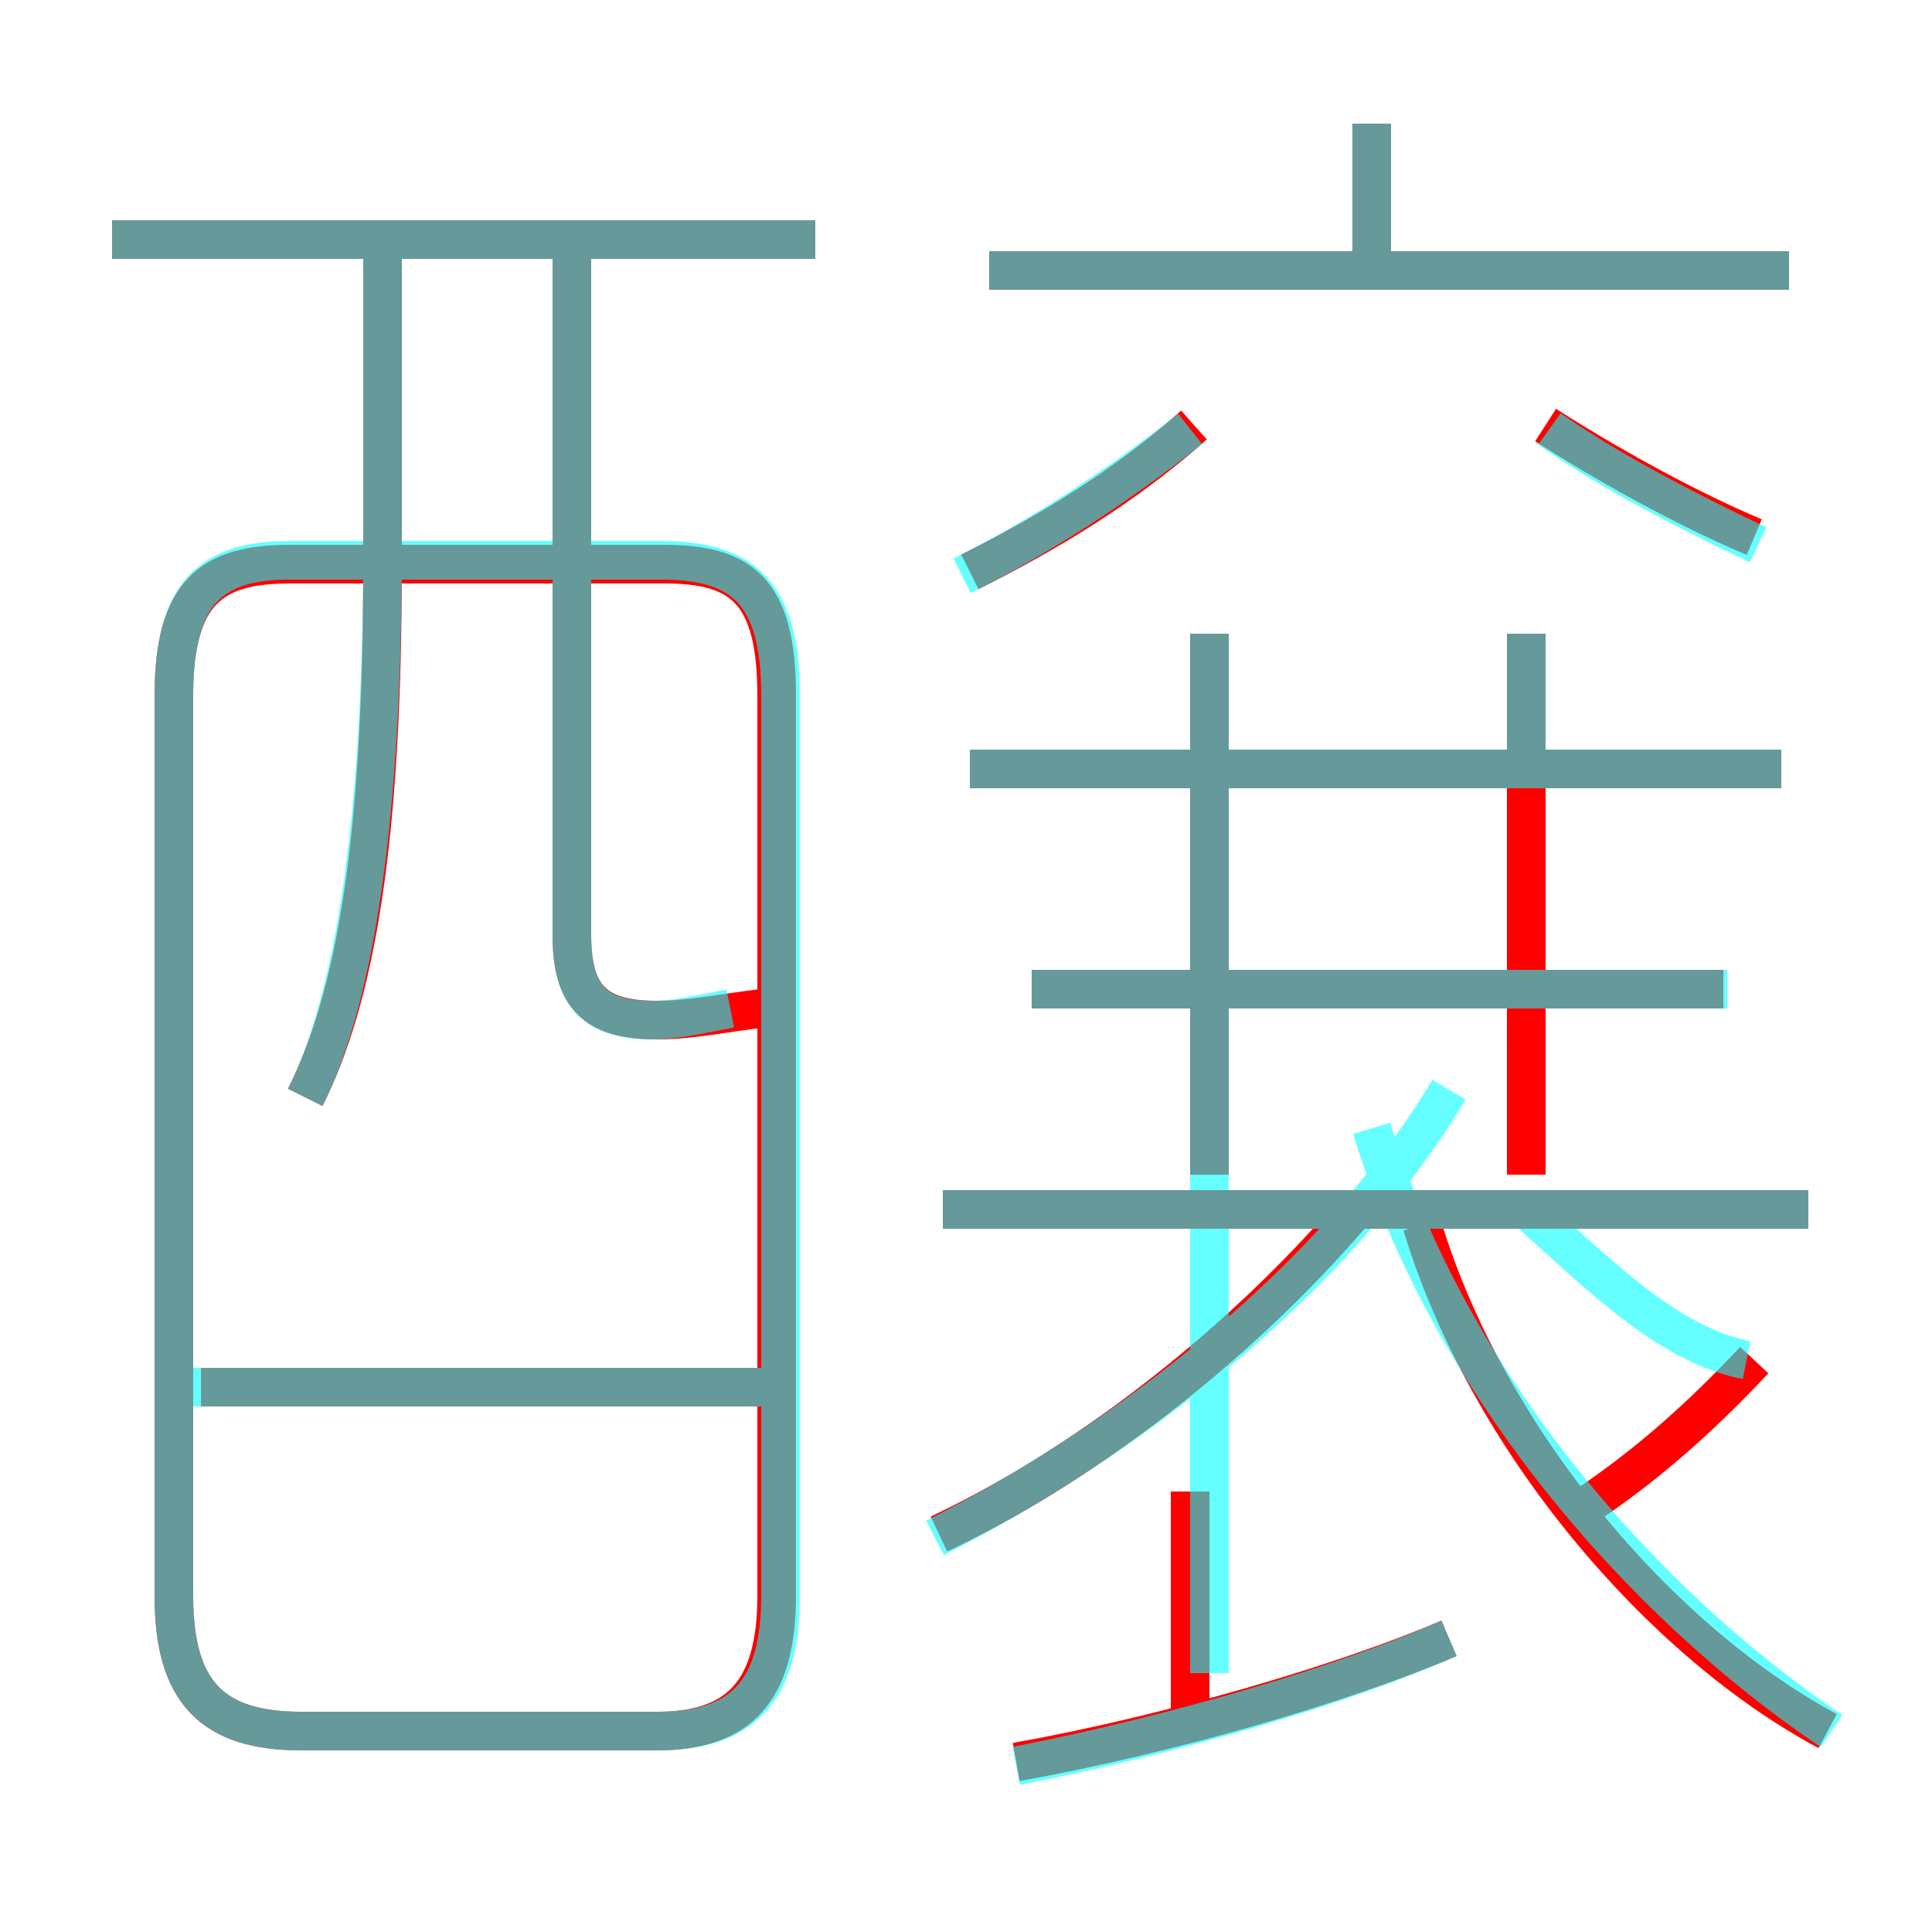 <?xml version='1.0' encoding='utf8'?>
<svg viewBox="0.0 -6.0 50.0 50.0" version="1.1" xmlns="http://www.w3.org/2000/svg">
<rect x="0.0" y="-6.0" width="50.0" height="50.0" fill="#333333" stroke="none"/>
<rect x="-1000" y="-1000" width="2000" height="2000" stroke="white" fill="white"/>
<g style="fill:none;stroke:rgba(255, 0, 0, 1);  stroke-width:1"><path d="M 7.8 0.8 L 17.0 0.8 C 19.1 0.8 20.1 -0.2 20.1 -2.7 L 20.1 -26.0 C 20.1 -28.7 19.2 -29.4 17.2 -29.4 L 7.5 -29.4 C 5.5 -29.4 4.5 -28.7 4.5 -26.0 L 4.5 -2.7 C 4.5 -0.2 5.5 0.8 7.8 0.8 Z M 20.1 -8.1 L 5.2 -8.1 M 26.3 1.6 C 30.2 0.9 34.7 -0.4 37.5 -1.6 M 7.9 -15.6 C 9.2 -18.2 9.9 -22.2 9.9 -29.4 L 9.9 -37.8 M 30.8 0.3 L 30.8 -5.4 M 24.3 -4.3 C 27.9 -6.0 31.9 -9.0 35.0 -12.6 M 19.7 -17.9 C 18.8 -17.8 17.9 -17.6 17.0 -17.6 C 15.4 -17.6 14.8 -18.2 14.8 -19.8 L 14.8 -37.8 M 47.3 0.8 C 43.0 -1.5 38.5 -6.7 36.8 -12.3 M 46.8 -12.7 L 24.4 -12.7 M 21.1 -37.8 L 2.9 -37.8 M 41.0 -5.0 C 42.5 -6.0 43.9 -7.2 45.4 -8.8 M 31.3 -13.6 L 31.3 -27.6 M 44.6 -18.4 L 26.7 -18.4 M 25.1 -29.2 C 27.1 -30.2 29.1 -31.4 30.9 -33.0 M 46.1 -24.1 L 25.1 -24.1 M 39.5 -13.6 L 39.5 -27.6 M 46.3 -37.0 L 25.6 -37.0 M 45.4 -30.1 C 43.5 -30.9 41.4 -32.1 40.0 -33.0 M 35.5 -36.9 L 35.5 -40.8" transform="translate(0.0 38.0)" />
</g>
<g style="fill:none;stroke:rgba(0, 255, 255, 0.6);  stroke-width:1">
<path d="M 7.8 0.8 L 17.0 0.8 C 19.2 0.8 20.2 -0.2 20.2 -2.7 L 20.2 -26.0 C 20.2 -28.7 19.2 -29.5 17.1 -29.5 L 7.5 -29.5 C 5.5 -29.5 4.5 -28.7 4.5 -26.0 L 4.5 -2.7 C 4.5 -0.2 5.5 0.8 7.8 0.8 Z M 20.1 -8.1 L 5.0 -8.1 M 26.3 1.7 C 30.4 0.9 34.8 -0.4 37.5 -1.6 M 7.9 -15.6 C 9.2 -18.2 9.9 -22.9 9.9 -29.8 L 9.9 -37.8 M 24.2 -4.2 C 29.1 -6.7 34.5 -10.8 37.5 -15.8 M 46.8 -12.7 L 24.4 -12.7 M 18.9 -17.9 C 17.9 -17.7 17.4 -17.6 16.9 -17.6 C 15.4 -17.6 14.8 -18.2 14.8 -19.8 L 14.8 -37.8 M 47.4 0.8 C 42.5 -2.5 37.5 -8.2 35.5 -14.8 M 44.7 -18.4 L 26.7 -18.4 M 25.1 -24.1 L 46.1 -24.1 M 21.1 -37.8 L 2.9 -37.8 M 24.9 -29.1 C 26.9 -30.1 28.9 -31.4 30.8 -32.9 M 31.3 -0.7 L 31.3 -27.6 M 39.5 -12.7 C 41.5 -10.9 43.2 -9.2 45.2 -8.8 M 39.5 -24.1 L 39.5 -27.6 M 45.5 -29.9 C 43.6 -30.8 41.5 -31.9 40.1 -32.9 M 46.3 -37.0 L 25.6 -37.0 M 35.5 -37.0 L 35.5 -40.8" transform="translate(0.0 38.0)" />
</g>
</svg>